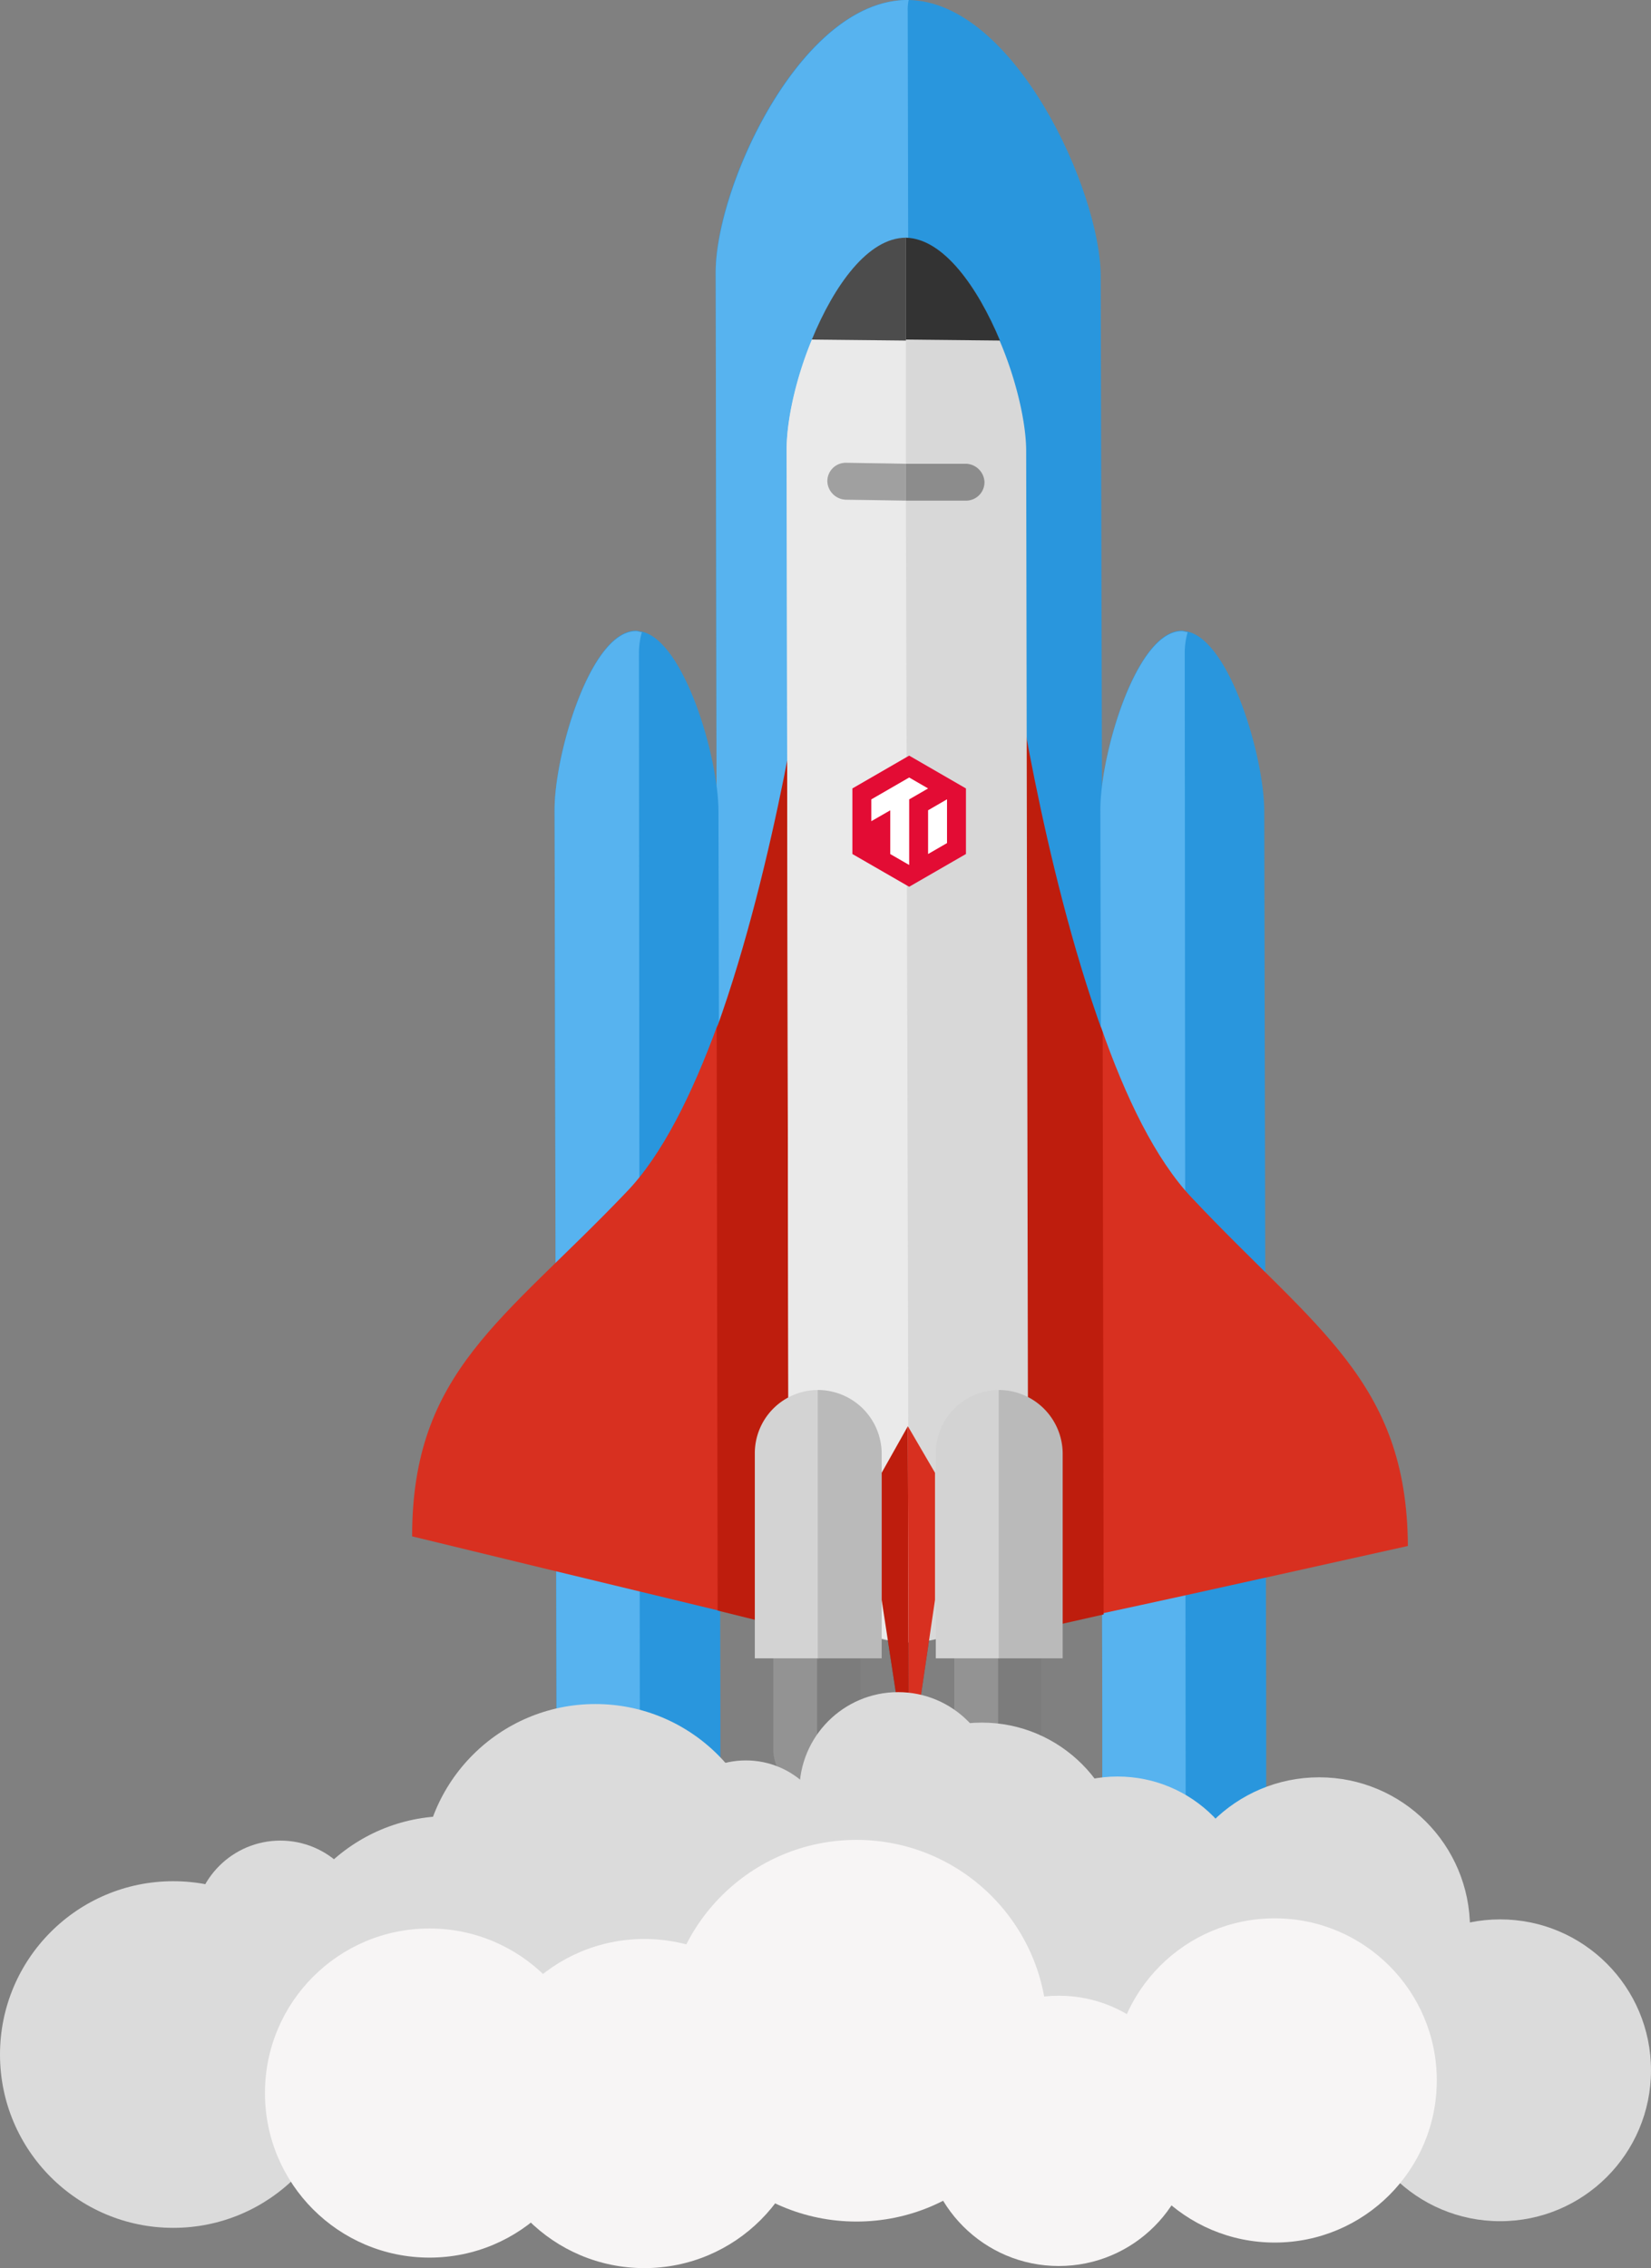<svg xmlns="http://www.w3.org/2000/svg" viewBox="0 0 353.888 485.985">
  <rect x="0" y="0" width="353.888" height="485.985" fill="#808080" stroke="none"/>
  <defs>
    <style>
      .cls-1 {
        fill: #2996dd;
      }

      .cls-2 {
        fill: #57b3ef;
      }

      .cls-3 {
        fill: #d83020;
      }

      .cls-4 {
        fill: #be1d0d;
      }

      .cls-5 {
        fill: #595959;
      }

      .cls-6 {
        fill: #d8d8d8;
      }

      .cls-7 {
        fill: #eaeaea;
      }

      .cls-8 {
        fill: #4c4c4c;
      }

      .cls-9 {
        fill: #a0a0a0;
      }

      .cls-10 {
        fill: #333;
      }

      .cls-11 {
        fill: #8c8c8c;
      }

      .cls-12 {
        fill: #7c7c7c;
      }

      .cls-13 {
        fill: #939393;
      }

      .cls-14 {
        fill: #d3d3d3;
      }

      .cls-15 {
        fill: #bababa;
      }

      .cls-16 {
        fill: #e30c34;
      }

      .cls-17 {
        fill: #fff;
      }

      .cls-18 {
        fill: #dbdbdb;
      }

      .cls-19 {
        fill: #f7f5f5;
      }
    </style>
  </defs>
  <g id="Group_585" data-name="Group 585" transform="translate(-936 -313.414)">
    <g id="Group_284" data-name="Group 284" transform="translate(1024.337 313.414)">
      <path id="Path_81" data-name="Path 81" class="cls-1" d="M114.255,317.027l-.624-257.779C113.632,40.954,95.13.416,72.47,0h-.208C49.395-.207,30.893,40.122,31.1,58.416l.416,253.413c0,18.294,18.5,21.412,41.369,21.62h0C95.754,333.866,114.255,335.321,114.255,317.027Z" transform="translate(33.971 0)"/>
      <path id="Path_82" data-name="Path 82" class="cls-2" d="M72.469,0h0C49.394-.207,31.1,40.122,31.1,58.416l.416,253.413c0,18.294,18.5,21.412,41.369,21.62L72.261,2.287A9.323,9.323,0,0,1,72.469,0Z" transform="translate(33.972 0)"/>
      <path id="Path_84" data-name="Path 84" class="cls-1" d="M49.5,331.718h7.068l-4.989-11.85V298.04l-.416-194.374c0-11.434-7.276-36.38-16.423-38.459-.416,0-.832-.208-1.247-.208-9.771,0-17.462,26.4-17.462,38.251l.416,194.374v21.828L12.5,331.094h6.237l-4.366,12.889,20.165.208L54.7,344.4Z" transform="translate(14.502 70.127)"/>
      <path id="Path_85" data-name="Path 85" class="cls-2" d="M34.12,69.881a16.212,16.212,0,0,1,.624-4.573c-.416,0-.832-.208-1.247-.208-9.771,0-17.462,26.4-17.462,38.251l.416,194.373v21.828L12.5,331.194h6.237l15.591.208Z" transform="translate(14.502 70.143)"/>
      <path id="Path_84-2" data-name="Path 84" class="cls-1" d="M49.5,331.718h7.068l-4.989-11.85V298.04l-.416-194.374c0-11.434-7.276-36.38-16.423-38.459-.416,0-.832-.208-1.247-.208-9.771,0-17.462,26.4-17.462,38.251l.416,194.374v21.828L12.5,331.094h6.237l-4.366,12.889,20.165.208L54.7,344.4Z" transform="translate(131.489 70.127)"/>
      <path id="Path_85-2" data-name="Path 85" class="cls-2" d="M34.12,69.881a16.212,16.212,0,0,1,.624-4.573c-.416,0-.832-.208-1.247-.208-9.771,0-17.462,26.4-17.462,38.251l.416,194.373v21.828L12.5,331.194h6.237l15.591.208Z" transform="translate(131.489 70.143)"/>
      <path id="Path_96" data-name="Path 96" class="cls-3" d="M45.82,141.986C19.667,169.394,0,180.274,0,215.632c8.578,2.092,43.937,10.67,65.7,15.9L65.486,106C60.047,120.855,53.561,134.036,45.82,141.986Z" transform="translate(0 113.559)"/>
      <path id="Path_97" data-name="Path 97" class="cls-4" d="M50.326,67.2S44.089,112.1,31.2,147.86l.208,124.732c9.979,2.495,16.839,4.158,16.839,4.158Z" transform="translate(34.08 72.5)"/>
      <path id="Path_98" data-name="Path 98" class="cls-3" d="M90.592,142.978C117,171.062,136.7,182.17,136.91,217.59c-8.593,1.886-44.013,9.851-65.6,14.461L71.1,106.3C76.34,121.39,82.837,134.8,90.592,142.978Z" transform="translate(76.53 113.664)"/>
      <path id="Path_99" data-name="Path 99" class="cls-4" d="M61.7,67.4s6.237,44.9,19.333,81.076l.208,124.732c-9.979,2.287-16.839,3.742-16.839,3.742Z" transform="translate(66.985 72.716)"/>
      <path id="Path_117" data-name="Path 117" class="cls-5" d="M59.934,184.212V156.979L54.113,147,48.5,156.979v27.233l5.821,38.043Z" transform="translate(52.147 158.593)"/>
      <path id="Path_100" data-name="Path 100" class="cls-6" d="M90.464,299.633,90.048,70.127c0-6.029-2.079-15.176-5.613-23.491C79.654,34.994,72.378,24.6,64.27,24.6S48.886,34.786,44.105,46.428C40.571,54.951,38.7,63.89,38.7,69.919l.416,229.506a26.224,26.224,0,0,0,25.778,25.986A25.864,25.864,0,0,0,90.464,299.633Z" transform="translate(41.574 26.541)"/>
      <path id="Path_101" data-name="Path 101" class="cls-7" d="M51.381,69.3a4.089,4.089,0,0,1-3.95-3.95,3.947,3.947,0,0,1,3.95-3.95l12.889.208v-26.4L44.105,35C40.571,43.523,38.7,52.462,38.7,58.491L39.116,288a26.224,26.224,0,0,0,25.778,25.986L64.27,69.3Z" transform="translate(41.574 37.761)"/>
      <path id="Path_102" data-name="Path 102" class="cls-8" d="M61.465,24.5c-8.108,0-15.384,10.186-20.165,21.828l20.165.208Z" transform="translate(44.38 26.433)"/>
      <path id="Path_103" data-name="Path 103" class="cls-9" d="M42.9,51.65a4.089,4.089,0,0,0,3.95,3.95l12.889.208v-7.9L46.85,47.7A3.947,3.947,0,0,0,42.9,51.65Z" transform="translate(46.106 51.462)"/>
      <path id="Path_105" data-name="Path 105" class="cls-10" d="M51,24.5V46.328l20.165.208C66.384,35.1,59.108,24.708,51,24.5Z" transform="translate(54.844 26.433)"/>
      <path id="Path_106" data-name="Path 106" class="cls-11" d="M63.889,55.7a3.947,3.947,0,0,0,3.95-3.95,4.089,4.089,0,0,0-3.95-3.95H51v7.9Z" transform="translate(54.844 51.57)"/>
      <path id="Path_118" data-name="Path 118" class="cls-4" d="M54.113,147l.208,75.255L48.5,184.212V156.979Z" transform="translate(52.147 158.593)"/>
      <path id="Path_119" data-name="Path 119" class="cls-3" d="M51.2,147l.208,75.255,5.613-38.043V156.979Z" transform="translate(55.06 158.593)"/>
      <g id="Group_63" data-name="Group 63" transform="translate(73.456 297.834)">
        <path id="Path_126" data-name="Path 126" class="cls-12" d="M9.4,39.446H0V9.4A9.3,9.3,0,0,1,9.4,0" transform="translate(22.615 86.357) rotate(180)"/>
        <path id="Path_127" data-name="Path 127" class="cls-13" d="M0,39.446H9.4V9.4A9.389,9.389,0,0,0,0,0" transform="translate(13.359 86.357) rotate(180)"/>
        <path id="Path_128" data-name="Path 128" class="cls-14" d="M13.7,57.5H0V13.7A13.556,13.556,0,0,1,13.7,0" transform="translate(0 0)"/>
        <path id="Path_129" data-name="Path 129" class="cls-15" d="M6.5,57.5H20.2V13.7A13.686,13.686,0,0,0,6.5,0" transform="translate(6.992 0)"/>
      </g>
      <g id="Group_64" data-name="Group 64" transform="translate(112.253 297.834)">
        <path id="Path_126-2" data-name="Path 126" class="cls-12" d="M9.4,39.446H0V9.4A9.3,9.3,0,0,1,9.4,0" transform="translate(22.615 86.357) rotate(180)"/>
        <path id="Path_127-2" data-name="Path 127" class="cls-13" d="M0,39.446H9.4V9.4A9.389,9.389,0,0,0,0,0" transform="translate(13.359 86.357) rotate(180)"/>
        <path id="Path_128-2" data-name="Path 128" class="cls-14" d="M13.7,57.5H0V13.7A13.556,13.556,0,0,1,13.7,0" transform="translate(0 0)"/>
        <path id="Path_129-2" data-name="Path 129" class="cls-15" d="M6.5,57.5H20.2V13.7A13.686,13.686,0,0,0,6.5,0" transform="translate(6.992 0)"/>
      </g>
      <g id="Group_66" data-name="Group 66" transform="translate(94.371 161.906)">
        <path id="Path_2" data-name="Path 2" class="cls-16" d="M78.9,61.631V75.683L91.07,82.7l12.17-7.02V61.631L91.07,54.6Z" transform="translate(-78.9 -54.6)"/>
        <path id="Path_3" data-name="Path 3" class="cls-17" d="M123.013,96.2l-8.113,4.688v4.676l4.057-2.333V112.6l4.057,2.344h0V100.888l4.057-2.344Z" transform="translate(-110.843 -91.512)"/>
        <path id="Path_4" data-name="Path 4" class="cls-17" d="M222.9,140.044v9.375l4.057-2.344v-9.364l-.011-.011Z" transform="translate(-206.674 -128.336)"/>
      </g>
    </g>
    <g id="Group_285" data-name="Group 285" transform="translate(936 675.985)">
      <g id="Group_98" data-name="Group 98" transform="translate(0 0)">
        <circle id="Ellipse_14" data-name="Ellipse 14" class="cls-18" cx="37.137" cy="37.137" r="37.137" transform="translate(90.479 2.551)"/>
        <circle id="Ellipse_15" data-name="Ellipse 15" class="cls-18" cx="37.137" cy="37.137" r="37.137" transform="translate(0 40.513)"/>
        <circle id="Ellipse_16" data-name="Ellipse 16" class="cls-18" cx="37.137" cy="37.137" r="37.137" transform="translate(58.969 26.558)"/>
        <circle id="Ellipse_17" data-name="Ellipse 17" class="cls-18" cx="18.531" cy="18.531" r="18.531" transform="translate(41.563 31.81)"/>
        <circle id="Ellipse_18" data-name="Ellipse 18" class="cls-18" cx="28.959" cy="28.959" r="28.959" transform="translate(210.592 18.081)"/>
        <circle id="Ellipse_19" data-name="Ellipse 19" class="cls-18" cx="30.385" cy="30.385" r="30.385" transform="translate(180.057 6.527)"/>
        <circle id="Ellipse_20" data-name="Ellipse 20" class="cls-18" cx="18.456" cy="18.456" r="18.456" transform="translate(141.42 14.63)"/>
        <circle id="Ellipse_21" data-name="Ellipse 21" class="cls-18" cx="21.157" cy="21.157" r="21.157" transform="translate(171.354)"/>
        <circle id="Ellipse_24" data-name="Ellipse 24" class="cls-18" cx="32.335" cy="32.335" r="32.335" transform="translate(289.217 48.691)"/>
        <circle id="Ellipse_29" data-name="Ellipse 29" class="cls-18" cx="32.335" cy="32.335" r="32.335" transform="translate(250.42 18.25)"/>
      </g>
      <g id="Group_99" data-name="Group 99" transform="translate(56.793 31.66)">
        <circle id="Ellipse_25" data-name="Ellipse 25" class="cls-19" cx="40.888" cy="40.888" r="40.888" transform="translate(85.902)"/>
        <circle id="Ellipse_26" data-name="Ellipse 26" class="cls-19" cx="35.261" cy="35.261" r="35.261" transform="translate(46.065 21.232)"/>
        <circle id="Ellipse_27" data-name="Ellipse 27" class="cls-19" cx="35.261" cy="35.261" r="35.261" transform="translate(0 18.981)"/>
        <circle id="Ellipse_28" data-name="Ellipse 28" class="cls-19" cx="28.959" cy="28.959" r="28.959" transform="translate(141.195 33.386)"/>
        <circle id="Ellipse_30" data-name="Ellipse 30" class="cls-19" cx="34.736" cy="34.736" r="34.736" transform="translate(181.708 16.805)"/>
      </g>
    </g>
  </g>
</svg>
